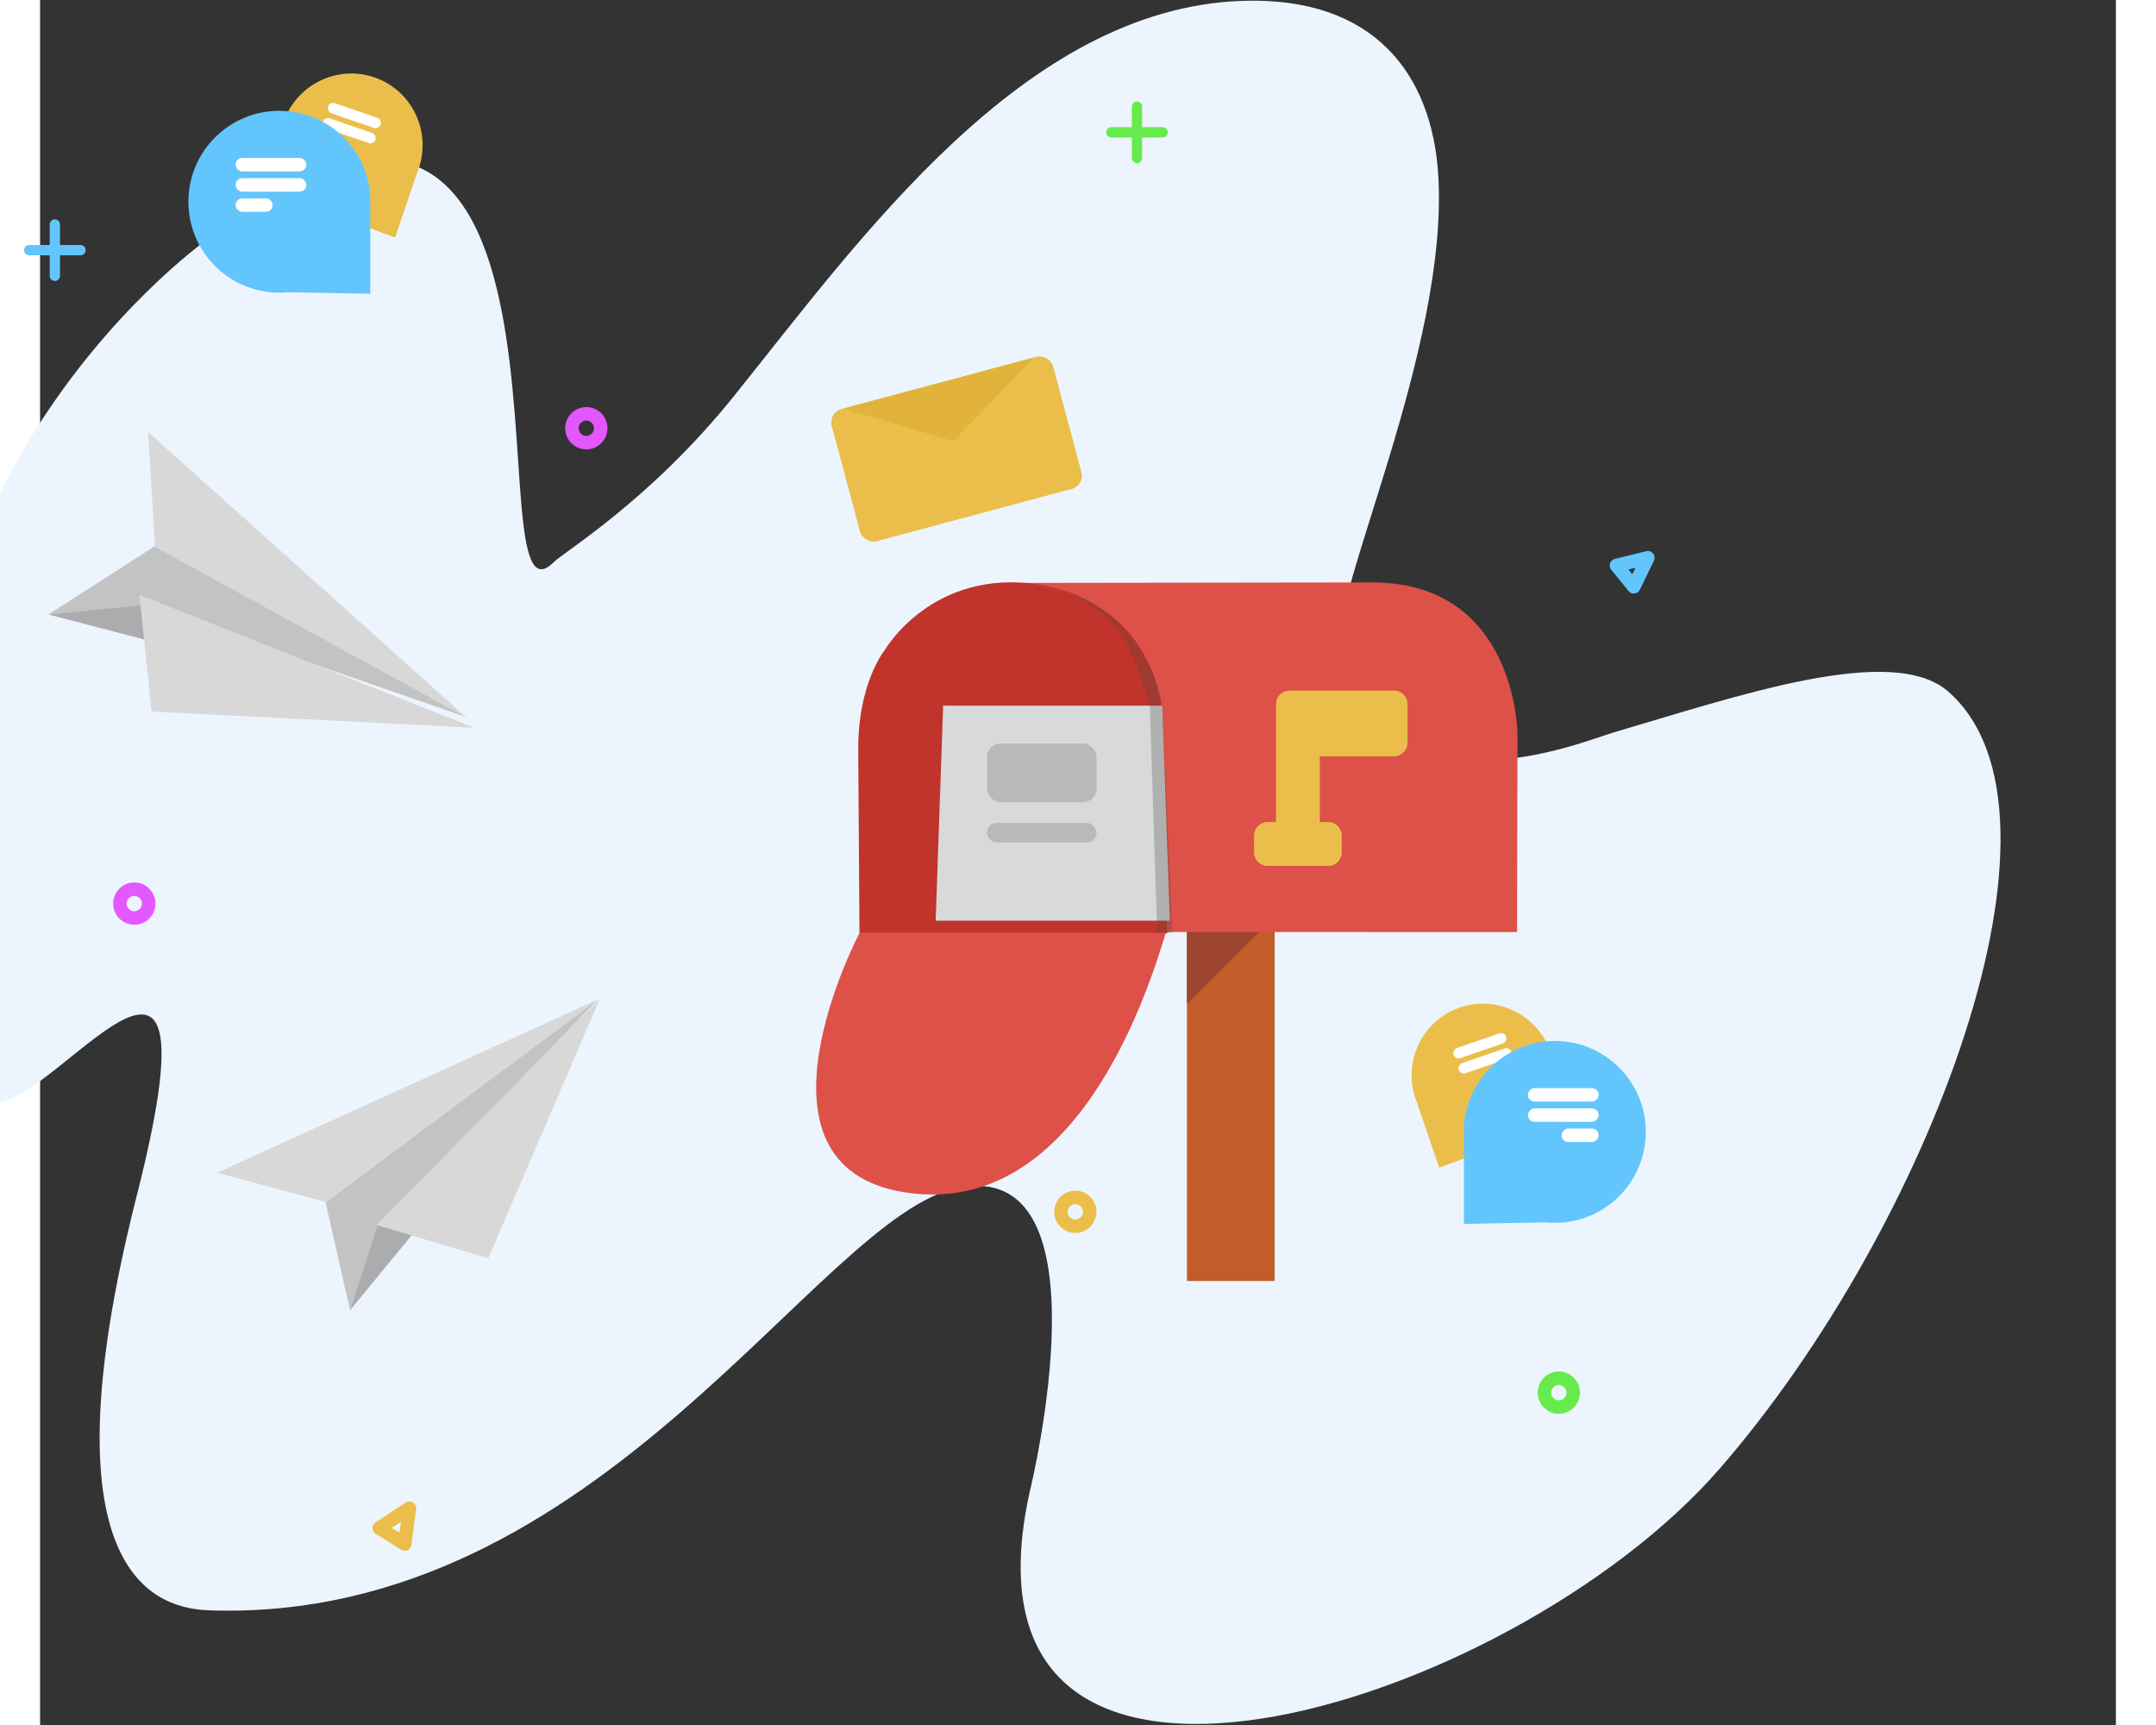 <svg width="500px" height="400px" viewBox="-150 -99 1230 1022" version="1.1" xmlns="http://www.w3.org/2000/svg" xmlns:xlink="http://www.w3.org/1999/xlink">
    <rect x="-150" y="-99" width="1230" height="1022" fill="#333333" stroke="none"/>
    <!-- Generator: Sketch 40 (33762) - http://www.bohemiancoding.com/sketch -->
    <desc>Created with Sketch.</desc>
    <defs></defs>
    <path d="M436.613,783.874 C383.646,1018.567 721.02,913.998 845.174,771.175 C969.328,628.352 1062.888,382.23 980.49,310.603 C947.305,281.756 855.841,313.394 782.453,334.919 C762.738,340.702 647.285,389.857 620.732,284.638 C613.358,255.414 684.802,108.206 678.469,4.836 C674.811,-54.874 640.621,-101.236 562.12,-98.482 C432.845,-93.946 336.175,42.329 261.018,135.817 C211.527,197.38 160.232,228.108 154.507,233.913 C103.126,286.004 194.073,-151.192 -57.329,47.728 C-100.694,82.04 -290.559,254.242 -187.456,545.708 C-168.397,599.585 -34.122,378.891 -92.724,609.425 C-151.326,839.96 -77.378,854.175 -49.157,855.085 C182.866,862.568 310.655,621.15 393.969,604.732 C484.707,586.851 437.182,781.354 436.613,783.874" id="Oval-3" stroke="none" fill="#ECF5FD" fill-rule="evenodd"></path>
    <g id="Group-4" stroke="none" stroke-width="1" fill="none" fill-rule="evenodd" transform="translate(309.608, 246.016)">
        <g id="Group" transform="translate(219.95, 206.152)">
            <rect id="Rectangle" fill="#C45C29" x="0" y="0" width="51.944" height="207.776"></rect>
            <polyline id="Path-2" fill="#9D442E" points="0.423 43.404 43.828 0 0 5.36734073e-15 0 43.404"></polyline>
        </g>
        <g id="Group-2">
            <path d="M209.358,207.16 L415.552,207.21 L415.802,90.081 C415.802,90.081 415.552,0.353 330.165,0.06 L107.549,0.353 C107.549,0.353 28.087,9.326 26.285,92.053 L26.285,207.009 C26.285,207.009 -47.358,346.028 53.071,361.444 C153.5,376.86 195.838,245.592 207.274,208.139" id="Path" fill="#DD5149"></path>
            <path d="M208.188,207.511 L205.662,82.45 C205.662,82.45 205.679,48.79 180.997,24.962 C170.013,14.357 151.798,4.365 132.324,1.325 C69.092,-8.547 40.971,39.984 40.971,39.984 C40.971,39.984 24.463,59.976 25.183,101.217 L25.903,207.511 L208.188,207.511 Z" id="Path-3" fill="#C0342B"></path>
            <path d="M272.705,142.034 L272.705,95.017 L272.705,72.12 C272.705,67.701 276.281,64.118 280.714,64.118 L342.613,64.118 C347.036,64.118 350.621,67.696 350.621,72.12 L350.621,95.075 C350.621,99.494 347.045,103.076 342.613,103.076 L298.677,103.076 L298.677,142.034 L303.661,142.034 C308.081,142.034 311.663,145.618 311.663,150.038 L311.663,160.002 C311.663,164.422 308.073,168.006 303.661,168.006 L267.722,168.006 C263.302,168.006 259.719,164.422 259.719,160.002 L259.719,150.038 C259.719,145.618 263.31,142.034 267.722,142.034 L272.705,142.034 Z" id="Combined-Shape" fill="#EBBE4C"></path>
        </g>
        <g id="Group-3" transform="translate(75.481, 73.046)">
            <polygon id="Rectangle-5" fill="#D8D9D9" points="129.86 0 134.29 127.425 -4.43 127.425 1.15463195e-14 0"></polygon>
            <rect id="Rectangle-6" fill="#B9B9BC" x="25.972" y="22.444" width="64.93" height="34.752" rx="8"></rect>
            <rect id="Rectangle-7" fill="#B9B9BC" x="25.972" y="69.504" width="64.93" height="11.584" rx="5.792"></rect>
        </g>
        <path d="M147.715,4.87 C147.715,4.87 171.58,10.235 189.235,35.651 C195.868,45.2 202.661,57.224 205.478,73.375 L211.336,207.464 L202.335,207.874 L197.939,73.375 C197.939,73.375 187.85,38.647 179.526,27.75 C170.408,15.814 147.715,4.87 147.715,4.87 Z" id="Path-5" fill="#4A4545" opacity="0.276"></path>
    </g>
    <g id="Group-5" stroke="none" stroke-width="1" fill="none" fill-rule="evenodd" transform="translate(70.978, 587.241) rotate(-4) translate(-70.978, -587.241) translate(-45.896, 499.78)">
        <polygon id="Path-4" fill="#C4C3C4" points="73.379 174.624 96.102 124.353 233.405 0.718 63.307 109.442"></polygon>
        <polygon id="Path-6" fill="#ACACAE" points="113.15 132.657 93.38 125.023 73.403 174.641"></polygon>
        <path d="M233.963,0.858 L157.221,149.674 L92.5,125.369 L233.963,0.858 Z M233.216,1.035 L63.809,109.853 L0.458,87.879 L233.216,1.035 Z" id="Combined-Shape" fill="#D8D8D8"></path>
    </g>
    <g id="Group-5-Copy" stroke="none" stroke-width="1" fill="none" fill-rule="evenodd" transform="translate(-36.307, 262.316) rotate(65) translate(36.307, -262.316) translate(-153.181, 162.251)">
        <polygon id="Path-4" fill="#C4C3C4" points="73.379 199.788 96.102 142.273 233.405 0.822 63.307 125.213"></polygon>
        <polygon id="Path-6" fill="#ACACAE" points="113.15 151.774 93.38 143.039 73.403 199.808"></polygon>
        <path d="M240.857,-0.554 L151.372,168.655 L85.606,146.023 L240.857,-0.554 Z M233.216,1.184 L63.809,125.683 L0.458,100.542 L233.216,1.184 Z" id="Combined-Shape" fill="#D8D8D8"></path>
    </g>
    <g id="Group-6" stroke="none" stroke-width="1" fill="none" fill-rule="evenodd" transform="translate(393.334, 167.067) rotate(-15) translate(-393.334, -167.067) translate(325.157, 126.443)">
        <rect id="Rectangle-8" fill="#EBBE4C" x="0" y="0" width="135.84" height="81.012" rx="8"></rect>
        <polygon id="Triangle-3" fill="#E2B33B" points="8.978 0 126.188 0 67.377 35.517"></polygon>
    </g>
    <g id="quirks" stroke="none" stroke-width="1" fill="none" fill-rule="evenodd" transform="translate(-159.511, -38.864)">
        <ellipse id="Oval" stroke="#EBBE4C" stroke-width="8" cx="622.921" cy="657.821" rx="8.522" ry="8.522"></ellipse>
        <ellipse id="Oval-Copy-3" stroke="#67EB4C" stroke-width="8" cx="909.424" cy="764.955" rx="8.522" ry="8.522"></ellipse>
        <ellipse id="Oval-Copy" stroke="#E358FF" stroke-width="8" cx="65.336" cy="475.205" rx="8.522" ry="8.522"></ellipse>
        <ellipse id="Oval-Copy-2" stroke="#E357FF" stroke-width="8" cx="333.171" cy="193.572" rx="8.522" ry="8.522"></ellipse>
        <polygon id="Triangle-4" stroke="#EBBE4C" stroke-width="8" stroke-linejoin="round" transform="translate(223.196, 841.653) rotate(32) translate(-223.196, -841.653) " points="223.196 831.914 232.124 851.393 214.269 851.393"></polygon>
        <polygon id="Triangle-4-Copy" stroke="#62C5FC" stroke-width="8" stroke-linejoin="round" transform="translate(955.446, 275.746) rotate(51) translate(-955.446, -275.746) " points="955.446 267.081 963.569 284.411 947.322 284.411"></polygon>
        <path d="M21.305,85.018 L21.305,72.851 C21.305,71.165 19.942,69.8 18.262,69.8 C16.584,69.8 15.218,71.166 15.218,72.851 L15.218,85.018 L3.051,85.018 C1.365,85.018 0,86.38 0,88.061 C0,89.739 1.366,91.105 3.051,91.105 L15.218,91.105 L15.218,103.272 C15.218,104.958 16.581,106.323 18.262,106.323 C19.939,106.323 21.305,104.957 21.305,103.272 L21.305,91.105 L33.472,91.105 C35.158,91.105 36.523,89.742 36.523,88.061 C36.523,86.384 35.157,85.018 33.472,85.018 L21.305,85.018 Z" id="Combined-Shape" fill="#62C5FC"></path>
        <path d="M662.488,15.218 L662.488,3.051 C662.488,1.365 661.125,0 659.444,0 C657.766,0 656.4,1.366 656.4,3.051 L656.4,15.218 L644.234,15.218 C642.548,15.218 641.182,16.581 641.182,18.262 C641.182,19.939 642.549,21.305 644.234,21.305 L656.4,21.305 L656.4,33.472 C656.4,35.158 657.763,36.523 659.444,36.523 C661.122,36.523 662.488,35.157 662.488,33.472 L662.488,21.305 L674.654,21.305 C676.34,21.305 677.706,19.942 677.706,18.262 C677.706,16.584 676.339,15.218 674.654,15.218 L662.488,15.218 Z" id="Combined-Shape-Copy" fill="#67EB4C"></path>
    </g>
    <g id="messages" stroke="none" stroke-width="1" fill="none" fill-rule="evenodd" transform="translate(-62.116, -67.271)">
        <g id="Group-7-Copy" transform="translate(96.51, 54.876) rotate(19) translate(-96.51, -54.876) translate(53.899, 11.86)">
            <path d="M47.823,84.923 C46.032,85.156 44.206,85.276 42.352,85.276 C18.962,85.276 2.30944941e-12,66.186 2.30944941e-12,42.638 C2.30944941e-12,19.09 18.962,1.41845856e-12 42.352,1.41845856e-12 C65.742,1.41845856e-12 84.703,19.09 84.703,42.638 C84.703,43.486 84.679,44.328 84.63,45.164 L84.755,85.737 L47.823,84.923 Z" id="Combined-Shape" fill="#EBBE4C"></path>
            <rect id="Rectangle-10" fill="#FFFFFF" x="21.96" y="22.109" width="32.94" height="6.317" rx="3.158"></rect>
            <rect id="Rectangle-10-Copy" fill="#FFFFFF" x="21.96" y="31.584" width="32.94" height="6.317" rx="3.158"></rect>
            <rect id="Rectangle-10-Copy-2" fill="#FFFFFF" x="21.96" y="41.059" width="17.254" height="6.317" rx="3.158"></rect>
        </g>
        <g id="Group-7" transform="translate(0, 33.919)">
            <path d="M59.291,107.479 C57.524,107.654 55.732,107.743 53.92,107.743 C24.141,107.743 0,83.624 0,53.872 C0,24.119 24.141,0 53.92,0 C83.699,0 107.839,24.119 107.839,53.872 C107.839,54.783 107.816,55.689 107.772,56.589 L107.751,108.38 L59.291,107.479 Z" id="Combined-Shape" fill="#62C5FC"></path>
            <rect id="Rectangle-10" fill="#FFFFFF" x="27.958" y="27.933" width="41.937" height="7.981" rx="3.99"></rect>
            <rect id="Rectangle-10-Copy" fill="#FFFFFF" x="27.958" y="39.905" width="41.937" height="7.981" rx="3.99"></rect>
            <rect id="Rectangle-10-Copy-2" fill="#FFFFFF" x="27.958" y="51.876" width="21.967" height="7.981" rx="3.99"></rect>
        </g>
    </g>
    <g id="messages-copy" stroke="none" stroke-width="1" fill="none" fill-rule="evenodd" transform="translate(725.97, 555.244) scale(-1, 1) translate(-725.97, -555.244) translate(650.489, 483.821)">
        <g id="Group-7-Copy" transform="translate(96.51, 54.876) rotate(19) translate(-96.51, -54.876) translate(53.899, 11.86)">
            <path d="M47.823,84.923 C46.032,85.156 44.206,85.276 42.352,85.276 C18.962,85.276 2.30944941e-12,66.186 2.30944941e-12,42.638 C2.30944941e-12,19.09 18.962,1.41845856e-12 42.352,1.41845856e-12 C65.742,1.41845856e-12 84.703,19.09 84.703,42.638 C84.703,43.486 84.679,44.328 84.63,45.164 L84.755,85.737 L47.823,84.923 Z" id="Combined-Shape" fill="#EBBE4C"></path>
            <rect id="Rectangle-10" fill="#FFFFFF" x="21.96" y="22.109" width="32.94" height="6.317" rx="3.158"></rect>
            <rect id="Rectangle-10-Copy" fill="#FFFFFF" x="21.96" y="31.584" width="32.94" height="6.317" rx="3.158"></rect>
            <rect id="Rectangle-10-Copy-2" fill="#FFFFFF" x="21.96" y="41.059" width="17.254" height="6.317" rx="3.158"></rect>
        </g>
        <g id="Group-7" transform="translate(0, 33.919)">
            <path d="M59.291,107.479 C57.524,107.654 55.732,107.743 53.92,107.743 C24.141,107.743 0,83.624 0,53.872 C0,24.119 24.141,0 53.92,0 C83.699,0 107.839,24.119 107.839,53.872 C107.839,54.783 107.816,55.689 107.772,56.589 L107.751,108.38 L59.291,107.479 Z" id="Combined-Shape" fill="#62C5FC"></path>
            <rect id="Rectangle-10" fill="#FFFFFF" x="27.958" y="27.933" width="41.937" height="7.981" rx="3.99"></rect>
            <rect id="Rectangle-10-Copy" fill="#FFFFFF" x="27.958" y="39.905" width="41.937" height="7.981" rx="3.99"></rect>
            <rect id="Rectangle-10-Copy-2" fill="#FFFFFF" x="27.958" y="51.876" width="21.967" height="7.981" rx="3.99"></rect>
        </g>
    </g>
</svg>